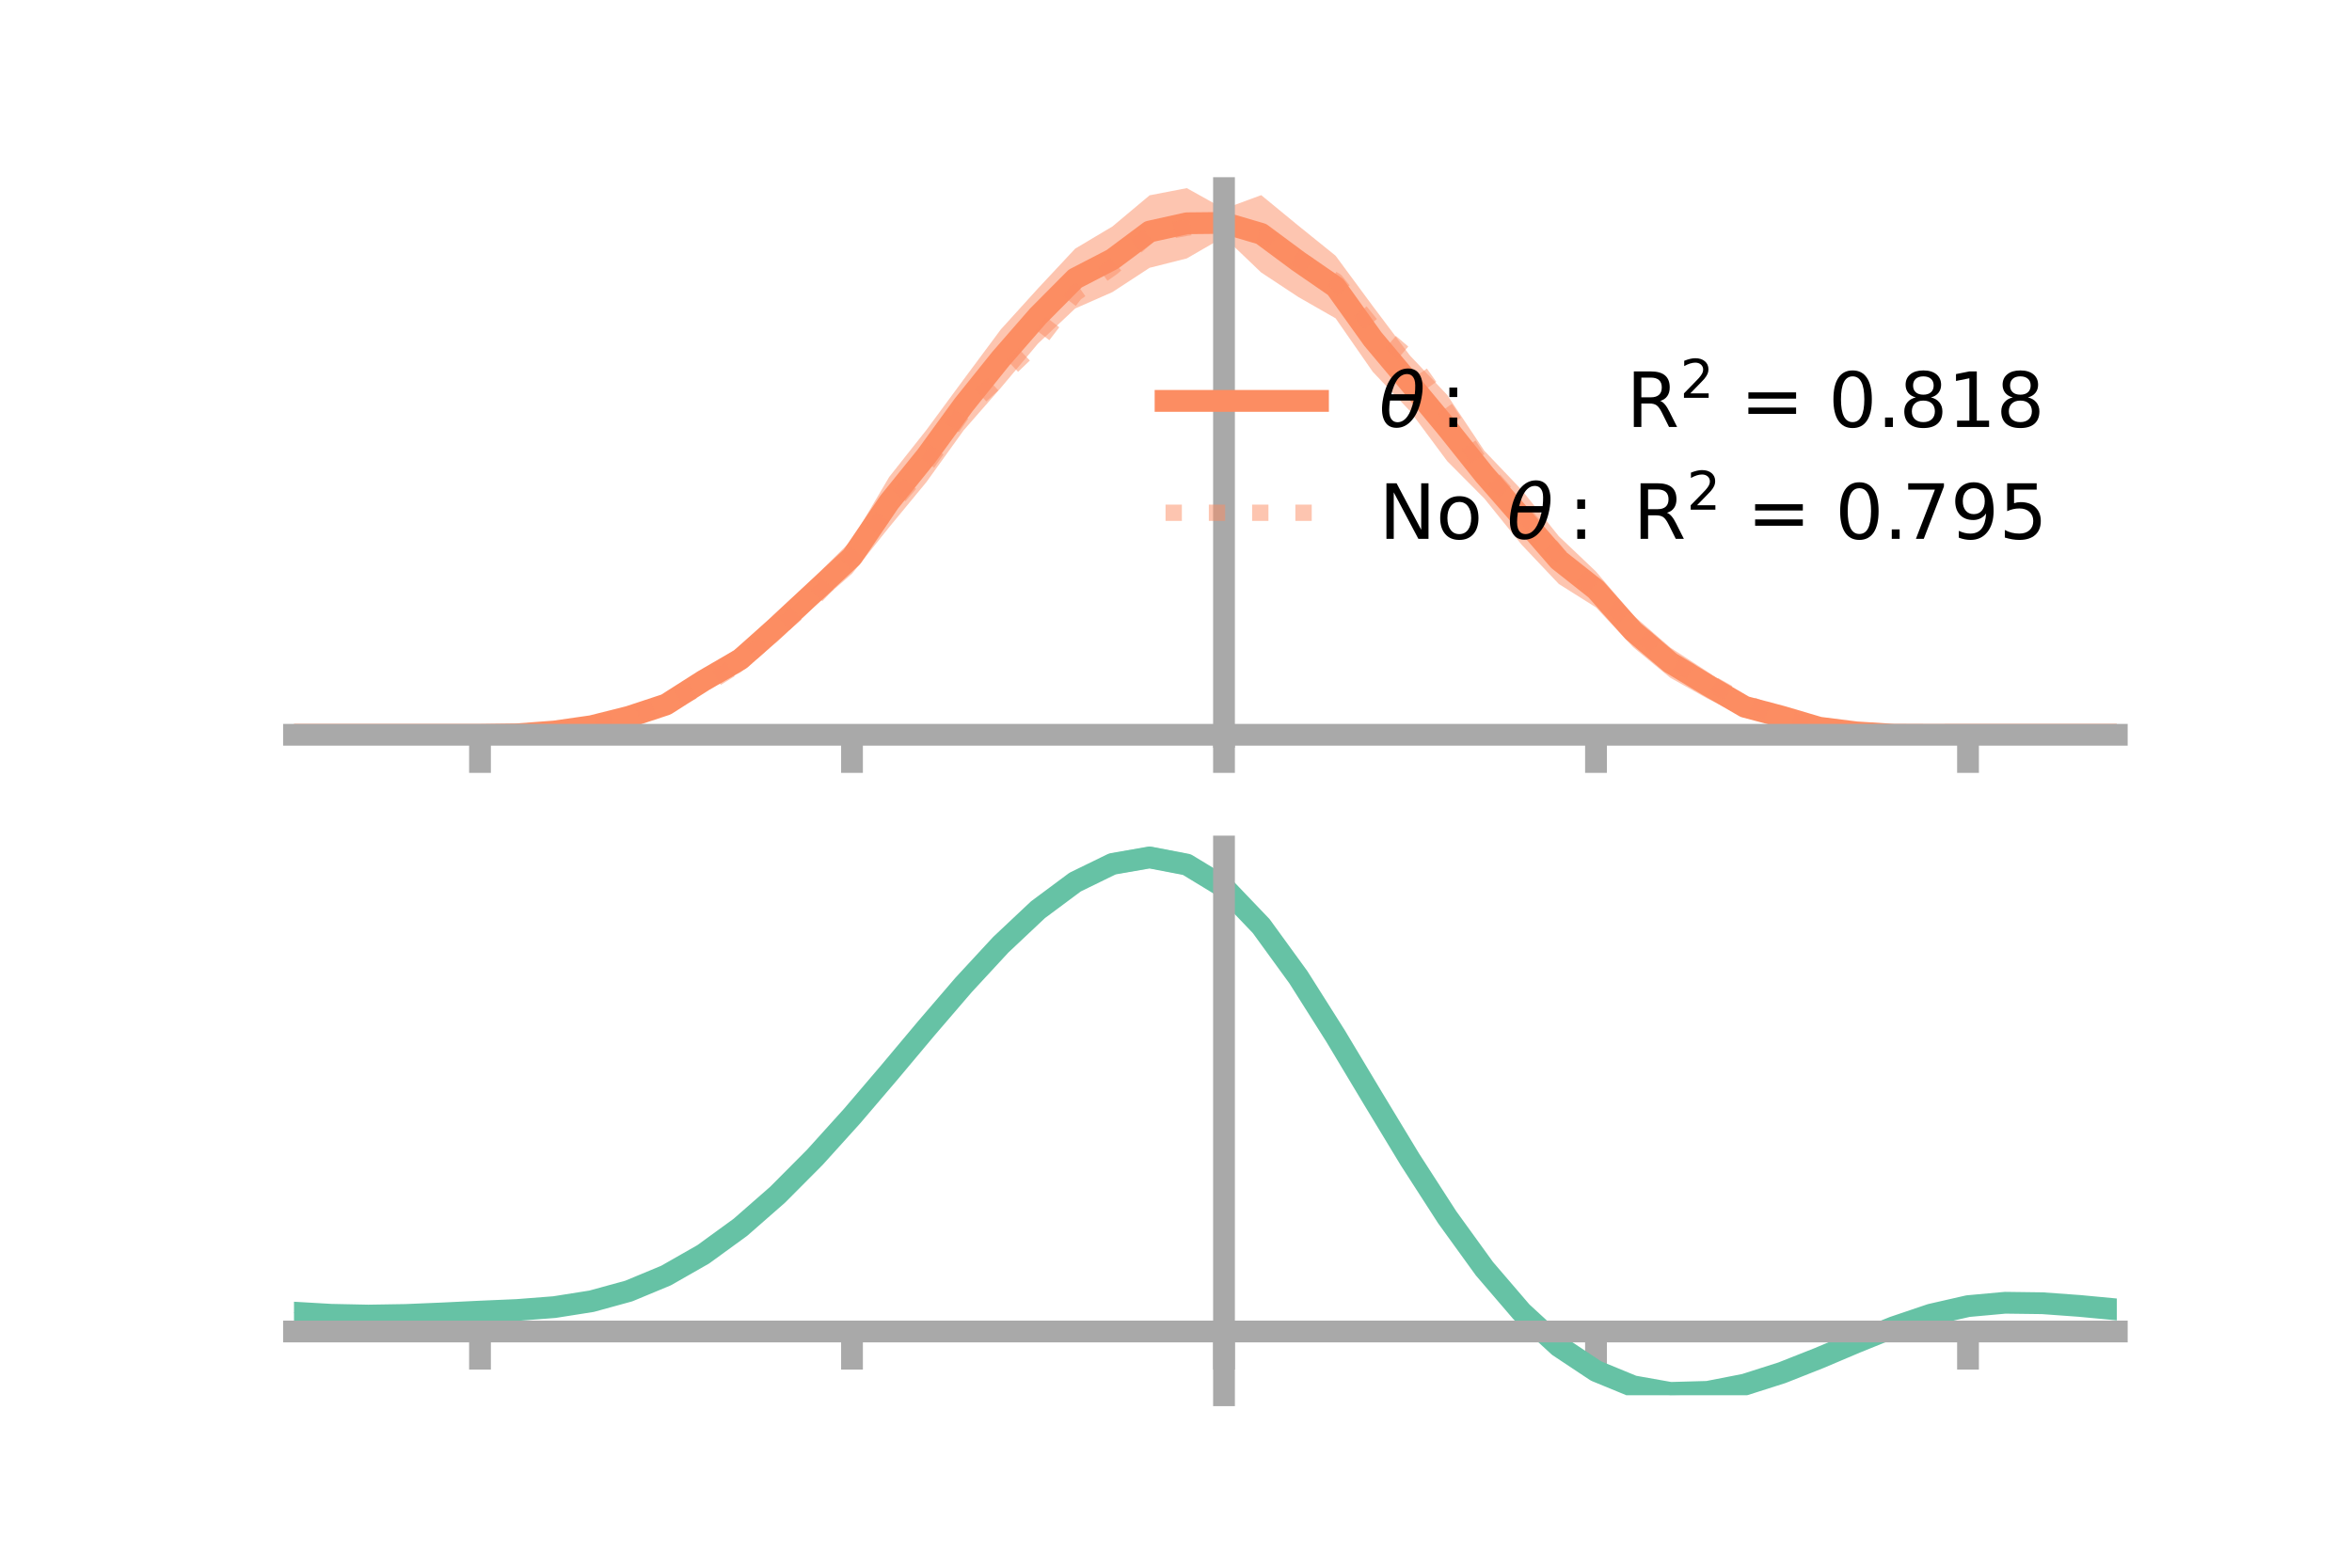 <?xml version="1.0" encoding="utf-8" standalone="no"?>
<!DOCTYPE svg PUBLIC "-//W3C//DTD SVG 1.1//EN"
  "http://www.w3.org/Graphics/SVG/1.1/DTD/svg11.dtd">
<!-- Created with matplotlib (https://matplotlib.org/) -->
<svg height="144pt" version="1.1" viewBox="0 0 216 144" width="216pt" xmlns="http://www.w3.org/2000/svg" xmlns:xlink="http://www.w3.org/1999/xlink">
 <defs>
  <style type="text/css">*{stroke-linecap:butt;stroke-linejoin:round;}</style>
 </defs>
 <g id="figure_1">
  <g id="patch_1">
   <path d="M 0 144 
L 216 144 
L 216 0 
L 0 0 
z
" style="fill:none;"/>
  </g>
  <g id="axes_1">
   <g id="patch_2">
    <path d="M 27 67.68 
L 194.4 67.68 
L 194.4 17.28 
L 27 17.28 
z
" style="fill:none;"/>
   </g>
   <g id="PolyCollection_1">
    <path clip-path="url(#p3647390ede)" d="M 27 67.492 
L 27 67.492 
L 30.416 67.492 
L 33.833 67.492 
L 37.249 67.492 
L 40.665 67.492 
L 44.082 67.492 
L 47.498 67.386 
L 50.914 66.986 
L 54.331 66.332 
L 57.747 65.335 
L 61.163 63.932 
L 64.58 61.604 
L 67.996 59.345 
L 71.412 56.123 
L 74.829 52.976 
L 78.245 49.595 
L 81.661 43.81 
L 85.078 39.492 
L 88.494 34.859 
L 91.91 30.262 
L 95.327 26.491 
L 98.743 22.838 
L 102.159 20.804 
L 105.576 17.94 
L 108.992 17.28 
L 112.408 19.185 
L 115.824 17.924 
L 119.241 20.732 
L 122.657 23.49 
L 126.073 28.119 
L 129.49 32.661 
L 132.906 36.279 
L 136.322 41.411 
L 139.739 44.996 
L 143.155 49.255 
L 146.571 52.499 
L 149.988 56.516 
L 153.404 59.486 
L 156.82 61.707 
L 160.237 63.985 
L 163.653 65.014 
L 167.069 66.336 
L 170.486 66.919 
L 173.902 67.292 
L 177.318 67.437 
L 180.735 67.492 
L 184.151 67.492 
L 187.567 67.492 
L 190.984 67.492 
L 194.4 67.492 
L 194.4 67.492 
L 194.4 67.492 
L 190.984 67.492 
L 187.567 67.492 
L 184.151 67.492 
L 180.735 67.493 
L 177.318 67.561 
L 173.902 67.68 
L 170.486 67.626 
L 167.069 67.345 
L 163.653 66.645 
L 160.237 65.864 
L 156.82 64.174 
L 153.404 62.264 
L 149.988 59.449 
L 146.571 55.795 
L 143.155 53.641 
L 139.739 50.031 
L 136.322 45.797 
L 132.906 42.358 
L 129.49 37.758 
L 126.073 34.156 
L 122.657 29.239 
L 119.241 27.286 
L 115.824 25.03 
L 112.408 21.763 
L 108.992 23.737 
L 105.576 24.599 
L 102.159 26.832 
L 98.743 28.334 
L 95.327 31.557 
L 91.91 35.626 
L 88.494 39.534 
L 85.078 44.284 
L 81.661 48.424 
L 78.245 52.703 
L 74.829 55.679 
L 71.412 58.911 
L 67.996 61.765 
L 64.58 63.469 
L 61.163 65.499 
L 57.747 66.353 
L 54.331 67.071 
L 50.914 67.396 
L 47.498 67.509 
L 44.082 67.493 
L 40.665 67.492 
L 37.249 67.492 
L 33.833 67.492 
L 30.416 67.492 
L 27 67.492 
z
" style="fill:#fc8d62;fill-opacity:0.5;"/>
   </g>
   <g id="matplotlib.axis_1">
    <g id="xtick_1">
     <g id="line2d_1">
      <defs>
       <path d="M 0 0 
L 0 3.5 
" id="m476c7a93f6" style="stroke:#a9a9a9;stroke-width:2;"/>
      </defs>
      <g>
       <use style="fill:#a9a9a9;stroke:#a9a9a9;stroke-width:2;" x="44.082" xlink:href="#m476c7a93f6" y="67.492"/>
      </g>
     </g>
    </g>
    <g id="xtick_2">
     <g id="line2d_2">
      <g>
       <use style="fill:#a9a9a9;stroke:#a9a9a9;stroke-width:2;" x="78.245" xlink:href="#m476c7a93f6" y="67.492"/>
      </g>
     </g>
    </g>
    <g id="xtick_3">
     <g id="line2d_3">
      <g>
       <use style="fill:#a9a9a9;stroke:#a9a9a9;stroke-width:2;" x="112.408" xlink:href="#m476c7a93f6" y="67.492"/>
      </g>
     </g>
    </g>
    <g id="xtick_4">
     <g id="line2d_4">
      <g>
       <use style="fill:#a9a9a9;stroke:#a9a9a9;stroke-width:2;" x="146.571" xlink:href="#m476c7a93f6" y="67.492"/>
      </g>
     </g>
    </g>
    <g id="xtick_5">
     <g id="line2d_5">
      <g>
       <use style="fill:#a9a9a9;stroke:#a9a9a9;stroke-width:2;" x="180.735" xlink:href="#m476c7a93f6" y="67.492"/>
      </g>
     </g>
    </g>
   </g>
   <g id="matplotlib.axis_2"/>
   <g id="line2d_6">
    <path clip-path="url(#p3647390ede)" d="M 27 67.492 
L 30.416 67.492 
L 33.833 67.492 
L 37.249 67.492 
L 40.665 67.492 
L 44.082 67.492 
L 47.498 67.448 
L 50.914 67.191 
L 54.331 66.702 
L 57.747 65.844 
L 61.163 64.715 
L 64.58 62.537 
L 67.996 60.555 
L 71.412 57.517 
L 74.829 54.328 
L 78.245 51.149 
L 81.661 46.117 
L 85.078 41.888 
L 88.494 37.196 
L 91.91 32.944 
L 95.327 29.024 
L 98.743 25.586 
L 102.159 23.818 
L 105.576 21.269 
L 108.992 20.509 
L 112.408 20.474 
L 115.824 21.477 
L 119.241 24.009 
L 122.657 26.364 
L 126.073 31.138 
L 129.49 35.209 
L 132.906 39.319 
L 136.322 43.604 
L 139.739 47.513 
L 143.155 51.448 
L 146.571 54.147 
L 149.988 57.982 
L 153.404 60.875 
L 156.82 62.94 
L 160.237 64.924 
L 163.653 65.83 
L 167.069 66.841 
L 170.486 67.272 
L 173.902 67.486 
L 177.318 67.499 
L 180.735 67.492 
L 184.151 67.492 
L 187.567 67.492 
L 190.984 67.492 
L 194.4 67.492 
" style="fill:none;stroke:#fc8d62;stroke-linecap:square;stroke-width:2;"/>
   </g>
   <g id="line2d_7">
    <path clip-path="url(#p3647390ede)" d="M 27 67.492 
L 30.416 67.492 
L 33.833 67.492 
L 37.249 67.492 
L 40.665 67.492 
L 44.082 67.492 
L 47.498 67.432 
L 50.914 67.212 
L 54.331 66.799 
L 57.747 65.818 
L 61.163 64.691 
L 64.58 63.033 
L 67.996 60.91 
L 71.412 57.837 
L 74.829 54.859 
L 78.245 51.276 
L 81.661 46.623 
L 85.078 42.676 
L 88.494 37.775 
L 91.91 34.629 
L 95.327 31.368 
L 98.743 26.944 
L 102.159 24.559 
L 105.576 21.53 
L 108.992 20.918 
L 112.408 20.474 
L 115.824 21.457 
L 119.241 23.807 
L 122.657 25.804 
L 126.073 30.032 
L 129.49 32.953 
L 132.906 37.798 
L 136.322 43.101 
L 139.739 46.909 
L 143.155 51.04 
L 146.571 54.157 
L 149.988 57.606 
L 153.404 60.603 
L 156.82 62.596 
L 160.237 64.518 
L 163.653 65.902 
L 167.069 66.872 
L 170.486 67.209 
L 173.902 67.475 
L 177.318 67.518 
L 180.735 67.492 
L 184.151 67.492 
L 187.567 67.492 
L 190.984 67.492 
L 194.4 67.492 
" style="fill:none;stroke:#fc8d62;stroke-dasharray:1.5,2.475;stroke-dashoffset:0;stroke-opacity:0.5;stroke-width:1.5;"/>
   </g>
   <g id="patch_3">
    <path d="M 112.408 67.68 
L 112.408 17.28 
" style="fill:none;stroke:#a9a9a9;stroke-linecap:square;stroke-linejoin:miter;stroke-width:2;"/>
   </g>
   <g id="patch_4">
    <path d="M 194.4 67.68 
L 194.4 17.28 
" style="fill:none;"/>
   </g>
   <g id="patch_5">
    <path d="M 27 67.492 
L 194.4 67.492 
" style="fill:none;stroke:#a9a9a9;stroke-linecap:square;stroke-linejoin:miter;stroke-width:2;"/>
   </g>
   <g id="patch_6">
    <path d="M 27 17.28 
L 194.4 17.28 
" style="fill:none;"/>
   </g>
   <g id="legend_1">
    <g id="line2d_8">
     <path d="M 107.04 36.824 
L 121.04 36.824 
" style="fill:none;stroke:#fc8d62;stroke-linecap:square;stroke-width:2;"/>
    </g>
    <g id="line2d_9"/>
    <g id="text_1">
     <!-- $\theta:$      R$^{2}$ = 0.818 -->
     <g transform="translate(126.64 39.274)scale(0.07 -0.07)">
      <defs>
       <path d="M 45.516 34.672 
L 14.453 34.672 
Q 12.359 20.062 14.5 13.875 
Q 17.188 6.25 24.469 6.25 
Q 31.781 6.25 37.359 13.922 
Q 42.234 20.656 45.516 34.672 
z
M 47.016 42.969 
Q 48.344 56.844 46.625 61.719 
Q 43.953 69.438 36.766 69.438 
Q 29.297 69.438 23.828 61.812 
Q 19.531 55.672 16.156 42.969 
z
M 38.188 76.766 
Q 49.906 76.766 54.594 66.406 
Q 59.281 56.109 55.719 37.844 
Q 52.203 19.625 43.453 9.281 
Q 34.766 -1.125 23.047 -1.125 
Q 11.281 -1.125 6.641 9.281 
Q 2 19.625 5.516 37.844 
Q 9.078 56.109 17.719 66.406 
Q 26.422 76.766 38.188 76.766 
z
" id="DejaVuSans-Oblique-952"/>
       <path d="M 11.719 12.406 
L 22.016 12.406 
L 22.016 0 
L 11.719 0 
z
M 11.719 51.703 
L 22.016 51.703 
L 22.016 39.312 
L 11.719 39.312 
z
" id="DejaVuSans-58"/>
       <path id="DejaVuSans-32"/>
       <path d="M 44.391 34.188 
Q 47.562 33.109 50.562 29.594 
Q 53.562 26.078 56.594 19.922 
L 66.609 0 
L 56 0 
L 46.688 18.703 
Q 43.062 26.031 39.672 28.422 
Q 36.281 30.812 30.422 30.812 
L 19.672 30.812 
L 19.672 0 
L 9.812 0 
L 9.812 72.906 
L 32.078 72.906 
Q 44.578 72.906 50.734 67.672 
Q 56.891 62.453 56.891 51.906 
Q 56.891 45.016 53.688 40.469 
Q 50.484 35.938 44.391 34.188 
z
M 19.672 64.797 
L 19.672 38.922 
L 32.078 38.922 
Q 39.203 38.922 42.844 42.219 
Q 46.484 45.516 46.484 51.906 
Q 46.484 58.297 42.844 61.547 
Q 39.203 64.797 32.078 64.797 
z
" id="DejaVuSans-82"/>
       <path d="M 19.188 8.297 
L 53.609 8.297 
L 53.609 0 
L 7.328 0 
L 7.328 8.297 
Q 12.938 14.109 22.625 23.891 
Q 32.328 33.688 34.812 36.531 
Q 39.547 41.844 41.422 45.531 
Q 43.312 49.219 43.312 52.781 
Q 43.312 58.594 39.234 62.25 
Q 35.156 65.922 28.609 65.922 
Q 23.969 65.922 18.812 64.312 
Q 13.672 62.703 7.812 59.422 
L 7.812 69.391 
Q 13.766 71.781 18.938 73 
Q 24.125 74.219 28.422 74.219 
Q 39.75 74.219 46.484 68.547 
Q 53.219 62.891 53.219 53.422 
Q 53.219 48.922 51.531 44.891 
Q 49.859 40.875 45.406 35.406 
Q 44.188 33.984 37.641 27.219 
Q 31.109 20.453 19.188 8.297 
z
" id="DejaVuSans-50"/>
       <path d="M 10.594 45.406 
L 73.188 45.406 
L 73.188 37.203 
L 10.594 37.203 
z
M 10.594 25.484 
L 73.188 25.484 
L 73.188 17.188 
L 10.594 17.188 
z
" id="DejaVuSans-61"/>
       <path d="M 31.781 66.406 
Q 24.172 66.406 20.328 58.906 
Q 16.5 51.422 16.5 36.375 
Q 16.5 21.391 20.328 13.891 
Q 24.172 6.391 31.781 6.391 
Q 39.453 6.391 43.281 13.891 
Q 47.125 21.391 47.125 36.375 
Q 47.125 51.422 43.281 58.906 
Q 39.453 66.406 31.781 66.406 
z
M 31.781 74.219 
Q 44.047 74.219 50.516 64.516 
Q 56.984 54.828 56.984 36.375 
Q 56.984 17.969 50.516 8.266 
Q 44.047 -1.422 31.781 -1.422 
Q 19.531 -1.422 13.062 8.266 
Q 6.594 17.969 6.594 36.375 
Q 6.594 54.828 13.062 64.516 
Q 19.531 74.219 31.781 74.219 
z
" id="DejaVuSans-48"/>
       <path d="M 10.688 12.406 
L 21 12.406 
L 21 0 
L 10.688 0 
z
" id="DejaVuSans-46"/>
       <path d="M 31.781 34.625 
Q 24.75 34.625 20.719 30.859 
Q 16.703 27.094 16.703 20.516 
Q 16.703 13.922 20.719 10.156 
Q 24.75 6.391 31.781 6.391 
Q 38.812 6.391 42.859 10.172 
Q 46.922 13.969 46.922 20.516 
Q 46.922 27.094 42.891 30.859 
Q 38.875 34.625 31.781 34.625 
z
M 21.922 38.812 
Q 15.578 40.375 12.031 44.719 
Q 8.5 49.078 8.5 55.328 
Q 8.5 64.062 14.719 69.141 
Q 20.953 74.219 31.781 74.219 
Q 42.672 74.219 48.875 69.141 
Q 55.078 64.062 55.078 55.328 
Q 55.078 49.078 51.531 44.719 
Q 48 40.375 41.703 38.812 
Q 48.828 37.156 52.797 32.312 
Q 56.781 27.484 56.781 20.516 
Q 56.781 9.906 50.312 4.234 
Q 43.844 -1.422 31.781 -1.422 
Q 19.734 -1.422 13.25 4.234 
Q 6.781 9.906 6.781 20.516 
Q 6.781 27.484 10.781 32.312 
Q 14.797 37.156 21.922 38.812 
z
M 18.312 54.391 
Q 18.312 48.734 21.844 45.562 
Q 25.391 42.391 31.781 42.391 
Q 38.141 42.391 41.719 45.562 
Q 45.312 48.734 45.312 54.391 
Q 45.312 60.062 41.719 63.234 
Q 38.141 66.406 31.781 66.406 
Q 25.391 66.406 21.844 63.234 
Q 18.312 60.062 18.312 54.391 
z
" id="DejaVuSans-56"/>
       <path d="M 12.406 8.297 
L 28.516 8.297 
L 28.516 63.922 
L 10.984 60.406 
L 10.984 69.391 
L 28.422 72.906 
L 38.281 72.906 
L 38.281 8.297 
L 54.391 8.297 
L 54.391 0 
L 12.406 0 
z
" id="DejaVuSans-49"/>
      </defs>
      <use transform="translate(0 0.766)" xlink:href="#DejaVuSans-Oblique-952"/>
      <use transform="translate(80.664 0.766)" xlink:href="#DejaVuSans-58"/>
      <use transform="translate(133.838 0.766)" xlink:href="#DejaVuSans-32"/>
      <use transform="translate(165.625 0.766)" xlink:href="#DejaVuSans-32"/>
      <use transform="translate(197.412 0.766)" xlink:href="#DejaVuSans-32"/>
      <use transform="translate(229.199 0.766)" xlink:href="#DejaVuSans-32"/>
      <use transform="translate(260.986 0.766)" xlink:href="#DejaVuSans-32"/>
      <use transform="translate(292.773 0.766)" xlink:href="#DejaVuSans-32"/>
      <use transform="translate(324.561 0.766)" xlink:href="#DejaVuSans-82"/>
      <use transform="translate(395 39.047)scale(0.7)" xlink:href="#DejaVuSans-50"/>
      <use transform="translate(442.271 0.766)" xlink:href="#DejaVuSans-32"/>
      <use transform="translate(474.058 0.766)" xlink:href="#DejaVuSans-61"/>
      <use transform="translate(557.847 0.766)" xlink:href="#DejaVuSans-32"/>
      <use transform="translate(589.634 0.766)" xlink:href="#DejaVuSans-48"/>
      <use transform="translate(653.257 0.766)" xlink:href="#DejaVuSans-46"/>
      <use transform="translate(682.419 0.766)" xlink:href="#DejaVuSans-56"/>
      <use transform="translate(746.042 0.766)" xlink:href="#DejaVuSans-49"/>
      <use transform="translate(809.665 0.766)" xlink:href="#DejaVuSans-56"/>
     </g>
    </g>
    <g id="line2d_10">
     <path d="M 107.04 47.099 
L 121.04 47.099 
" style="fill:none;stroke:#fc8d62;stroke-dasharray:1.5,2.475;stroke-dashoffset:0;stroke-opacity:0.5;stroke-width:1.5;"/>
    </g>
    <g id="line2d_11"/>
    <g id="text_2">
     <!-- No $\theta:$ R$^{2}$ = 0.795 -->
     <g transform="translate(126.64 49.549)scale(0.07 -0.07)">
      <defs>
       <path d="M 9.812 72.906 
L 23.094 72.906 
L 55.422 11.922 
L 55.422 72.906 
L 64.984 72.906 
L 64.984 0 
L 51.703 0 
L 19.391 60.984 
L 19.391 0 
L 9.812 0 
z
" id="DejaVuSans-78"/>
       <path d="M 30.609 48.391 
Q 23.391 48.391 19.188 42.75 
Q 14.984 37.109 14.984 27.297 
Q 14.984 17.484 19.156 11.844 
Q 23.344 6.203 30.609 6.203 
Q 37.797 6.203 41.984 11.859 
Q 46.188 17.531 46.188 27.297 
Q 46.188 37.016 41.984 42.703 
Q 37.797 48.391 30.609 48.391 
z
M 30.609 56 
Q 42.328 56 49.016 48.375 
Q 55.719 40.766 55.719 27.297 
Q 55.719 13.875 49.016 6.219 
Q 42.328 -1.422 30.609 -1.422 
Q 18.844 -1.422 12.172 6.219 
Q 5.516 13.875 5.516 27.297 
Q 5.516 40.766 12.172 48.375 
Q 18.844 56 30.609 56 
z
" id="DejaVuSans-111"/>
       <path d="M 8.203 72.906 
L 55.078 72.906 
L 55.078 68.703 
L 28.609 0 
L 18.312 0 
L 43.219 64.594 
L 8.203 64.594 
z
" id="DejaVuSans-55"/>
       <path d="M 10.984 1.516 
L 10.984 10.5 
Q 14.703 8.734 18.5 7.812 
Q 22.312 6.891 25.984 6.891 
Q 35.75 6.891 40.891 13.453 
Q 46.047 20.016 46.781 33.406 
Q 43.953 29.203 39.594 26.953 
Q 35.25 24.703 29.984 24.703 
Q 19.047 24.703 12.672 31.312 
Q 6.297 37.938 6.297 49.422 
Q 6.297 60.641 12.938 67.422 
Q 19.578 74.219 30.609 74.219 
Q 43.266 74.219 49.922 64.516 
Q 56.594 54.828 56.594 36.375 
Q 56.594 19.141 48.406 8.859 
Q 40.234 -1.422 26.422 -1.422 
Q 22.703 -1.422 18.891 -0.688 
Q 15.094 0.047 10.984 1.516 
z
M 30.609 32.422 
Q 37.25 32.422 41.125 36.953 
Q 45.016 41.5 45.016 49.422 
Q 45.016 57.281 41.125 61.844 
Q 37.25 66.406 30.609 66.406 
Q 23.969 66.406 20.094 61.844 
Q 16.219 57.281 16.219 49.422 
Q 16.219 41.5 20.094 36.953 
Q 23.969 32.422 30.609 32.422 
z
" id="DejaVuSans-57"/>
       <path d="M 10.797 72.906 
L 49.516 72.906 
L 49.516 64.594 
L 19.828 64.594 
L 19.828 46.734 
Q 21.969 47.469 24.109 47.828 
Q 26.266 48.188 28.422 48.188 
Q 40.625 48.188 47.75 41.5 
Q 54.891 34.812 54.891 23.391 
Q 54.891 11.625 47.562 5.094 
Q 40.234 -1.422 26.906 -1.422 
Q 22.312 -1.422 17.547 -0.641 
Q 12.797 0.141 7.719 1.703 
L 7.719 11.625 
Q 12.109 9.234 16.797 8.062 
Q 21.484 6.891 26.703 6.891 
Q 35.156 6.891 40.078 11.328 
Q 45.016 15.766 45.016 23.391 
Q 45.016 31 40.078 35.438 
Q 35.156 39.891 26.703 39.891 
Q 22.75 39.891 18.812 39.016 
Q 14.891 38.141 10.797 36.281 
z
" id="DejaVuSans-53"/>
      </defs>
      <use transform="translate(0 0.766)" xlink:href="#DejaVuSans-78"/>
      <use transform="translate(74.805 0.766)" xlink:href="#DejaVuSans-111"/>
      <use transform="translate(135.986 0.766)" xlink:href="#DejaVuSans-32"/>
      <use transform="translate(167.773 0.766)" xlink:href="#DejaVuSans-Oblique-952"/>
      <use transform="translate(248.438 0.766)" xlink:href="#DejaVuSans-58"/>
      <use transform="translate(301.611 0.766)" xlink:href="#DejaVuSans-32"/>
      <use transform="translate(333.398 0.766)" xlink:href="#DejaVuSans-82"/>
      <use transform="translate(403.838 39.047)scale(0.7)" xlink:href="#DejaVuSans-50"/>
      <use transform="translate(451.108 0.766)" xlink:href="#DejaVuSans-32"/>
      <use transform="translate(482.896 0.766)" xlink:href="#DejaVuSans-61"/>
      <use transform="translate(566.685 0.766)" xlink:href="#DejaVuSans-32"/>
      <use transform="translate(598.472 0.766)" xlink:href="#DejaVuSans-48"/>
      <use transform="translate(662.095 0.766)" xlink:href="#DejaVuSans-46"/>
      <use transform="translate(686.132 0.766)" xlink:href="#DejaVuSans-55"/>
      <use transform="translate(749.755 0.766)" xlink:href="#DejaVuSans-57"/>
      <use transform="translate(813.378 0.766)" xlink:href="#DejaVuSans-53"/>
     </g>
    </g>
   </g>
  </g>
  <g id="axes_2">
   <g id="patch_7">
    <path d="M 27 128.16 
L 194.4 128.16 
L 194.4 77.76 
L 27 77.76 
z
" style="fill:none;"/>
   </g>
   <g id="PolyCollection_2">
    <path clip-path="url(#pcfc7705bb6)" d="M 27 120.614 
L 27 120.531 
L 30.416 120.739 
L 33.833 120.811 
L 37.249 120.75 
L 40.665 120.597 
L 44.082 120.423 
L 47.498 120.27 
L 50.914 120 
L 54.331 119.453 
L 57.747 118.503 
L 61.163 117.059 
L 64.58 115.07 
L 67.996 112.526 
L 71.412 109.46 
L 74.829 105.939 
L 78.245 102.063 
L 81.661 97.961 
L 85.078 93.788 
L 88.494 89.719 
L 91.91 85.941 
L 95.327 82.656 
L 98.743 80.064 
L 102.159 78.367 
L 105.576 77.76 
L 108.992 78.428 
L 112.408 80.539 
L 115.824 84.17 
L 119.241 88.945 
L 122.657 94.431 
L 126.073 100.222 
L 129.49 105.962 
L 132.906 111.351 
L 136.322 116.156 
L 139.739 120.208 
L 143.155 123.402 
L 146.571 125.698 
L 149.988 127.116 
L 153.404 127.727 
L 156.82 127.639 
L 160.237 126.984 
L 163.653 125.913 
L 167.069 124.587 
L 170.486 123.166 
L 173.902 121.809 
L 177.318 120.669 
L 180.735 119.894 
L 184.151 119.584 
L 187.567 119.633 
L 190.984 119.89 
L 194.4 120.224 
L 194.4 120.333 
L 194.4 120.333 
L 190.984 120.023 
L 187.567 119.783 
L 184.151 119.743 
L 180.735 120.057 
L 177.318 120.842 
L 173.902 122.014 
L 170.486 123.419 
L 167.069 124.895 
L 163.653 126.271 
L 160.237 127.38 
L 156.82 128.059 
L 153.404 128.16 
L 149.988 127.56 
L 146.571 126.165 
L 143.155 123.924 
L 139.739 120.827 
L 136.322 116.911 
L 132.906 112.271 
L 129.49 107.064 
L 126.073 101.513 
L 122.657 95.907 
L 119.241 90.59 
L 115.824 85.96 
L 112.408 82.44 
L 108.992 80.399 
L 105.576 79.756 
L 102.159 80.344 
L 98.743 81.978 
L 95.327 84.466 
L 91.91 87.613 
L 88.494 91.224 
L 85.078 95.108 
L 81.661 99.084 
L 78.245 102.988 
L 74.829 106.674 
L 71.412 110.022 
L 67.996 112.94 
L 64.58 115.367 
L 61.163 117.274 
L 57.747 118.671 
L 54.331 119.596 
L 50.914 120.13 
L 47.498 120.39 
L 44.082 120.531 
L 40.665 120.688 
L 37.249 120.822 
L 33.833 120.87 
L 30.416 120.802 
L 27 120.614 
z
" style="fill:#66c2a5;fill-opacity:0.5;"/>
   </g>
   <g id="matplotlib.axis_3">
    <g id="xtick_6">
     <g id="line2d_12">
      <g>
       <use style="fill:#a9a9a9;stroke:#a9a9a9;stroke-width:2;" x="44.082" xlink:href="#m476c7a93f6" y="122.303"/>
      </g>
     </g>
    </g>
    <g id="xtick_7">
     <g id="line2d_13">
      <g>
       <use style="fill:#a9a9a9;stroke:#a9a9a9;stroke-width:2;" x="78.245" xlink:href="#m476c7a93f6" y="122.303"/>
      </g>
     </g>
    </g>
    <g id="xtick_8">
     <g id="line2d_14">
      <g>
       <use style="fill:#a9a9a9;stroke:#a9a9a9;stroke-width:2;" x="112.408" xlink:href="#m476c7a93f6" y="122.303"/>
      </g>
     </g>
    </g>
    <g id="xtick_9">
     <g id="line2d_15">
      <g>
       <use style="fill:#a9a9a9;stroke:#a9a9a9;stroke-width:2;" x="146.571" xlink:href="#m476c7a93f6" y="122.303"/>
      </g>
     </g>
    </g>
    <g id="xtick_10">
     <g id="line2d_16">
      <g>
       <use style="fill:#a9a9a9;stroke:#a9a9a9;stroke-width:2;" x="180.735" xlink:href="#m476c7a93f6" y="122.303"/>
      </g>
     </g>
    </g>
   </g>
   <g id="matplotlib.axis_4"/>
   <g id="line2d_17">
    <path clip-path="url(#pcfc7705bb6)" d="M 27 120.572 
L 30.416 120.77 
L 33.833 120.841 
L 37.249 120.786 
L 40.665 120.643 
L 44.082 120.477 
L 47.498 120.33 
L 50.914 120.065 
L 54.331 119.525 
L 57.747 118.587 
L 61.163 117.167 
L 64.58 115.218 
L 67.996 112.733 
L 71.412 109.741 
L 74.829 106.307 
L 78.245 102.526 
L 81.661 98.523 
L 85.078 94.448 
L 88.494 90.471 
L 91.91 86.777 
L 95.327 83.561 
L 98.743 81.021 
L 102.159 79.355 
L 105.576 78.758 
L 108.992 79.414 
L 112.408 81.49 
L 115.824 85.065 
L 119.241 89.768 
L 122.657 95.169 
L 126.073 100.868 
L 129.49 106.513 
L 132.906 111.811 
L 136.322 116.534 
L 139.739 120.517 
L 143.155 123.663 
L 146.571 125.932 
L 149.988 127.338 
L 153.404 127.944 
L 156.82 127.849 
L 160.237 127.182 
L 163.653 126.092 
L 167.069 124.741 
L 170.486 123.293 
L 173.902 121.911 
L 177.318 120.755 
L 180.735 119.975 
L 184.151 119.664 
L 187.567 119.708 
L 190.984 119.956 
L 194.4 120.278 
" style="fill:none;stroke:#66c2a5;stroke-linecap:square;stroke-width:2;"/>
   </g>
   <g id="patch_8">
    <path d="M 112.408 128.16 
L 112.408 77.76 
" style="fill:none;stroke:#a9a9a9;stroke-linecap:square;stroke-linejoin:miter;stroke-width:2;"/>
   </g>
   <g id="patch_9">
    <path d="M 194.4 128.16 
L 194.4 77.76 
" style="fill:none;"/>
   </g>
   <g id="patch_10">
    <path d="M 27 122.303 
L 194.4 122.303 
" style="fill:none;stroke:#a9a9a9;stroke-linecap:square;stroke-linejoin:miter;stroke-width:2;"/>
   </g>
   <g id="patch_11">
    <path d="M 27 77.76 
L 194.4 77.76 
" style="fill:none;"/>
   </g>
  </g>
 </g>
 <defs>
  <clipPath id="p3647390ede">
   <rect height="50.4" width="167.4" x="27" y="17.28"/>
  </clipPath>
  <clipPath id="pcfc7705bb6">
   <rect height="50.4" width="167.4" x="27" y="77.76"/>
  </clipPath>
 </defs>
</svg>
